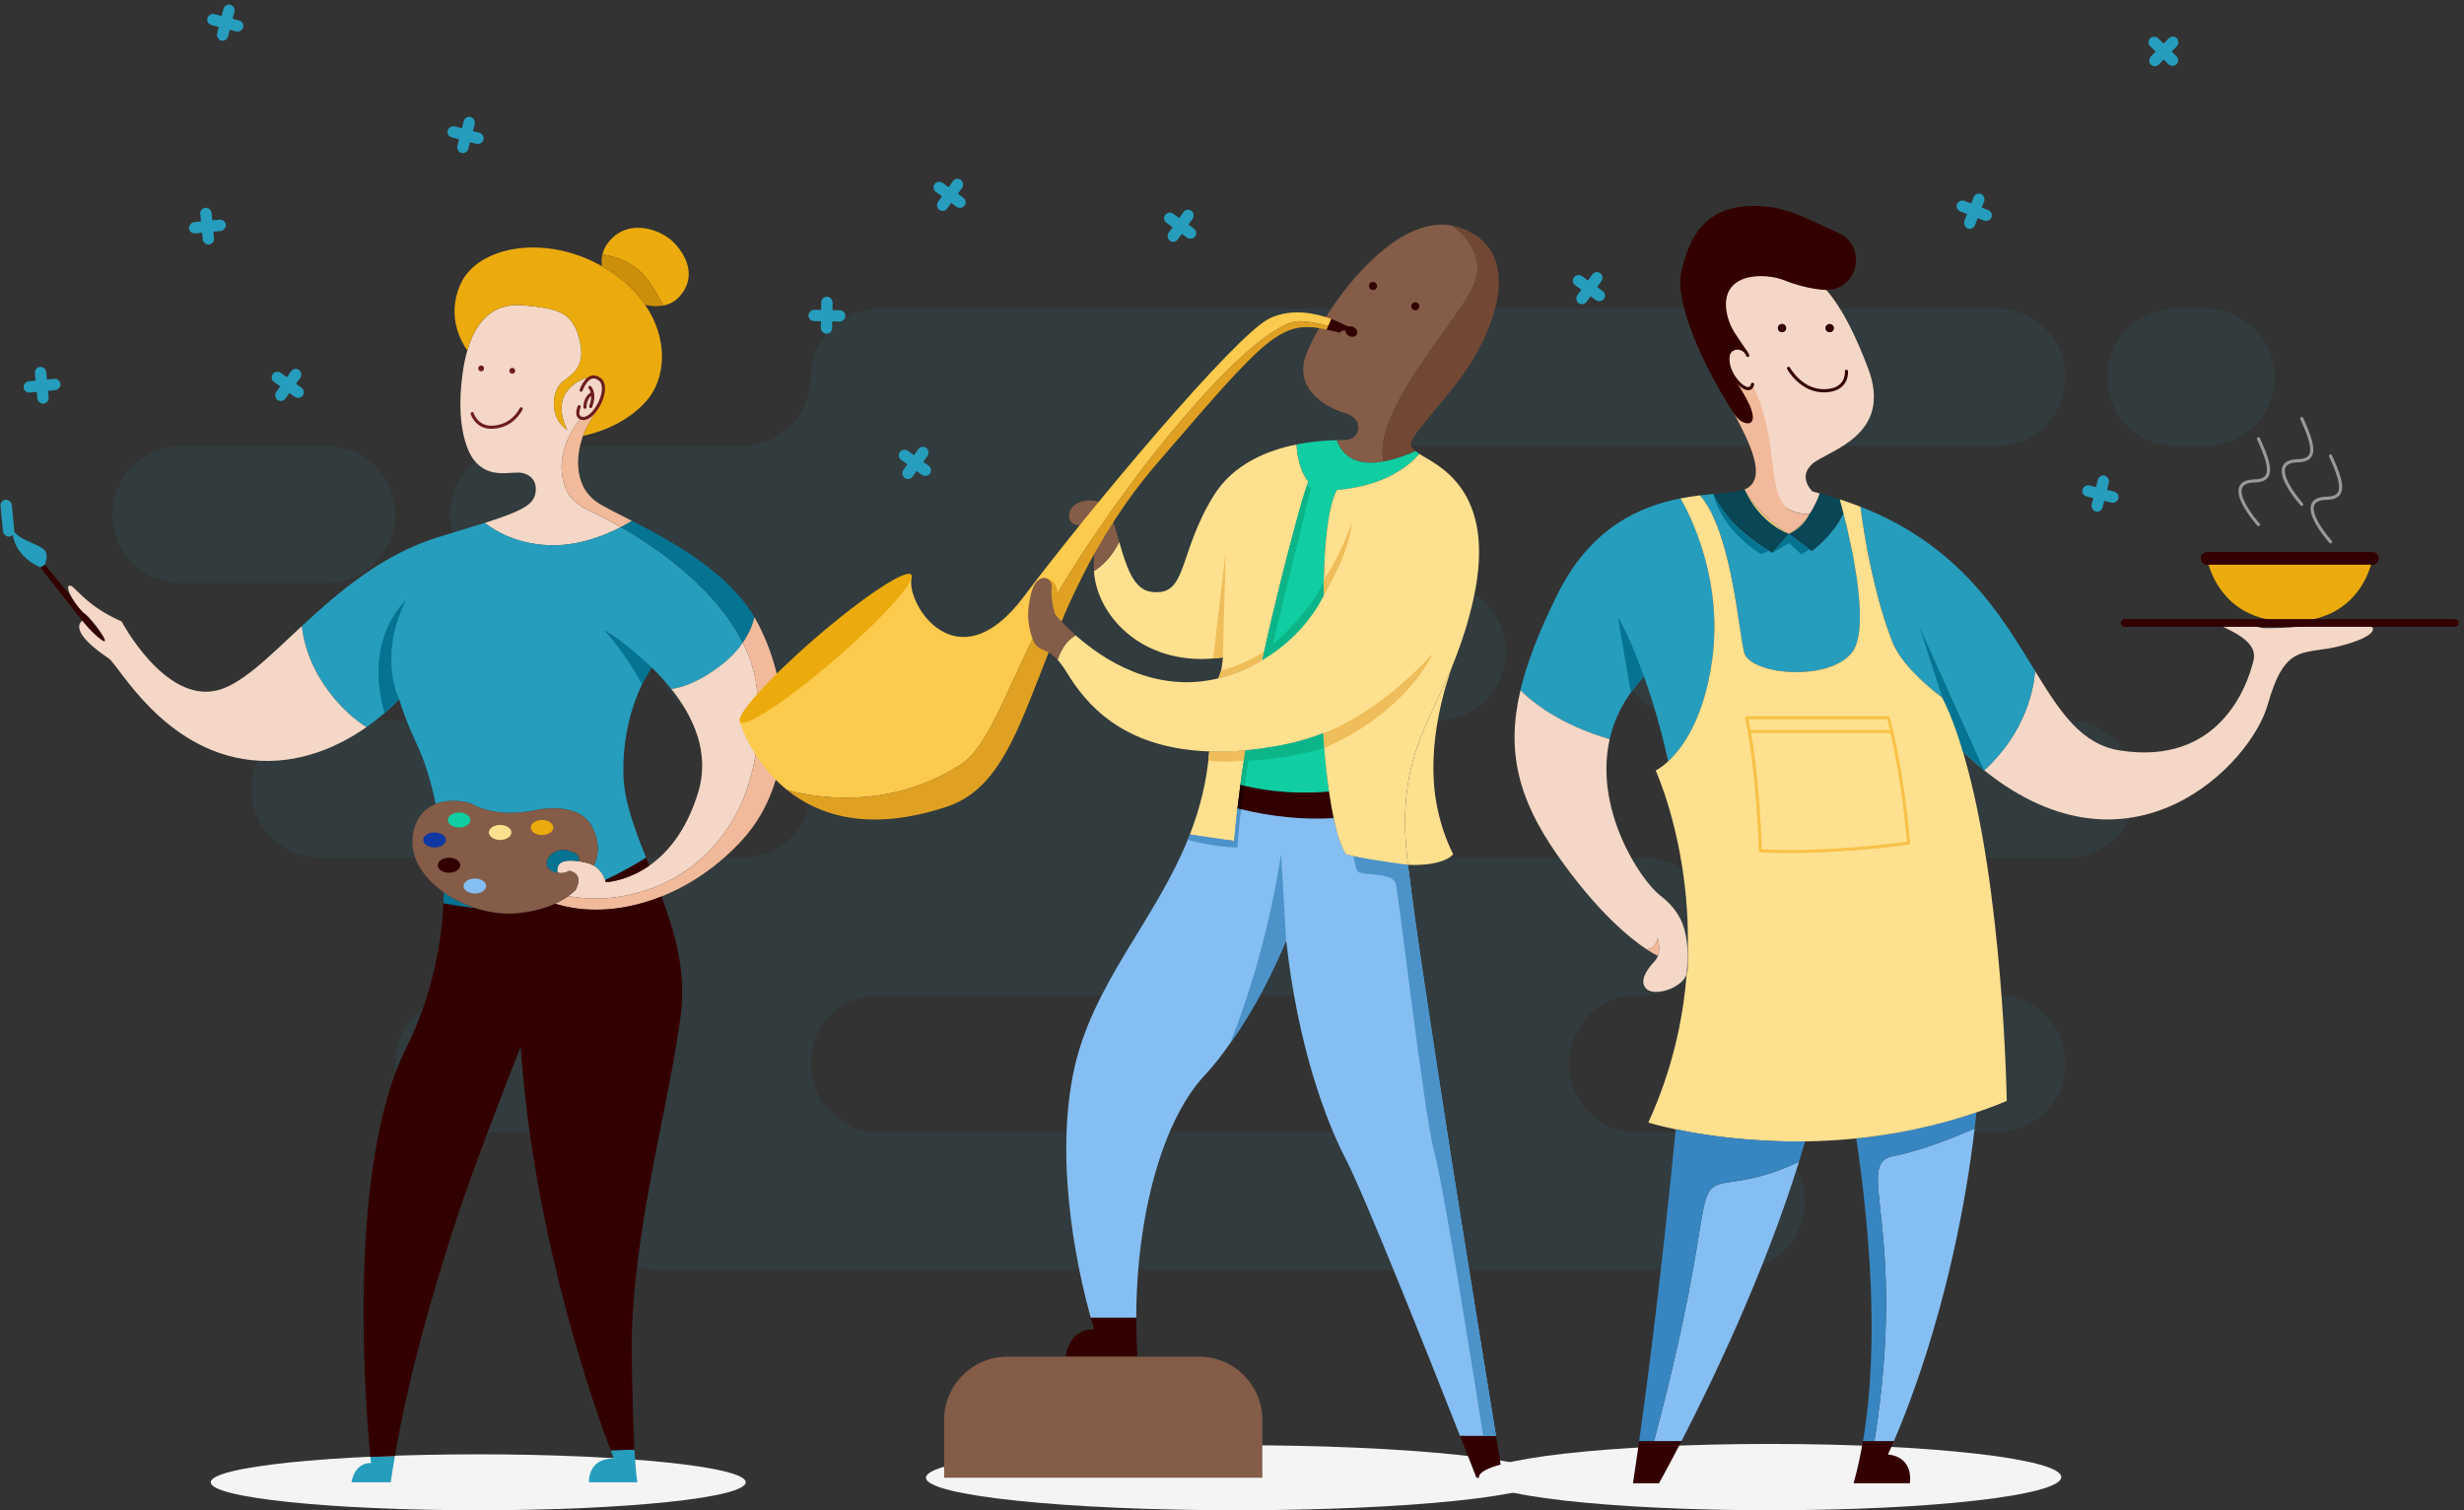 <svg width="186" height="114" viewBox="0 0 186 114" fill="none" xmlns="http://www.w3.org/2000/svg">
<rect x="0" y="0" width="186" height="114" fill="#333333" stroke="none"/>
<rect x="1.118" y="40.464" width="0.856" height="2.791" rx="0.428" transform="rotate(174.525 1.118 40.464)" fill="#269DBD"/>
<path opacity="0.07" d="M144.715 64.751H156.064C158.926 64.751 161.246 62.431 161.246 59.569C161.246 56.708 158.926 54.388 156.064 54.388H144.716C141.854 54.388 139.534 56.708 139.534 59.569C139.534 62.432 141.854 64.751 144.715 64.751Z" fill="#269DBD"/>
<path opacity="0.07" d="M35.494 54.389H24.146C21.284 54.389 18.964 56.709 18.964 59.57C18.964 62.432 21.284 64.752 24.146 64.752H35.494C38.356 64.752 40.676 62.432 40.676 59.57C40.676 56.709 38.356 54.389 35.494 54.389Z" fill="#269DBD"/>
<path opacity="0.07" d="M134.994 49.208C134.994 46.347 132.675 44.027 129.813 44.027H127.544C124.682 44.027 122.362 46.347 122.362 49.208C122.362 52.07 124.682 54.39 127.544 54.39H129.813C132.676 54.389 134.994 52.069 134.994 49.208Z" fill="#269DBD"/>
<path opacity="0.07" d="M24.639 33.665H13.661C10.799 33.665 8.479 35.985 8.479 38.846C8.479 41.708 10.799 44.028 13.661 44.028H24.64C27.502 44.028 29.822 41.708 29.822 38.846C29.821 35.985 27.501 33.665 24.639 33.665Z" fill="#269DBD"/>
<path opacity="0.07" d="M159.074 28.485C159.074 31.346 161.394 33.666 164.256 33.666H166.525C169.387 33.666 171.707 31.346 171.707 28.485C171.707 25.623 169.387 23.303 166.525 23.303H164.256C161.394 23.303 159.074 25.623 159.074 28.485Z" fill="#269DBD"/>
<path opacity="0.07" d="M123.618 75.113H124.09C126.951 75.113 129.271 72.793 129.271 69.931C129.271 67.07 126.951 64.75 124.09 64.75H106.425C103.564 64.75 101.244 62.43 101.244 59.569C101.244 56.707 103.564 54.387 106.425 54.387H108.498C111.36 54.387 113.679 52.067 113.679 49.206C113.679 46.344 111.36 44.024 108.498 44.024H99.986C97.124 44.024 94.805 41.704 94.805 38.843C94.805 35.981 97.124 33.661 99.986 33.661H150.736C153.597 33.661 155.917 31.341 155.917 28.48C155.917 25.618 153.597 23.298 150.736 23.298H66.38C63.518 23.298 61.198 25.618 61.198 28.48C61.198 31.341 58.878 33.661 56.017 33.661H39.146C36.284 33.661 33.964 35.981 33.964 38.843C33.964 41.704 36.284 44.024 39.146 44.024H44.351C47.213 44.024 49.533 46.344 49.533 49.206C49.533 52.067 51.853 54.387 54.714 54.387H56.019C58.88 54.387 61.2 56.707 61.2 59.569C61.2 62.43 58.88 64.75 56.019 64.75H48.596C45.734 64.75 43.414 67.07 43.414 69.931C43.414 72.793 41.094 75.113 38.233 75.113H35.001C32.139 75.113 29.82 77.433 29.82 80.294C29.82 83.156 32.139 85.476 35.001 85.476H39.023C41.884 85.476 44.204 87.796 44.204 90.657C44.204 93.519 46.524 95.839 49.386 95.839H131.073C133.934 95.839 136.254 93.519 136.254 90.657C136.254 87.796 133.934 85.476 131.073 85.476H123.619C120.757 85.476 118.437 83.156 118.437 80.294C118.436 77.433 120.756 75.113 123.618 75.113ZM61.199 80.294C61.199 77.433 63.519 75.113 66.38 75.113H99.617C102.478 75.113 104.798 77.433 104.798 80.294C104.798 83.156 102.478 85.476 99.617 85.476H66.38C63.519 85.475 61.199 83.156 61.199 80.294Z" fill="#269DBD"/>
<path opacity="0.07" d="M147.457 85.475H150.736C153.597 85.475 155.917 83.155 155.917 80.293C155.917 77.432 153.597 75.112 150.736 75.112H147.457C144.596 75.112 142.276 77.432 142.276 80.293C142.276 83.156 144.596 85.475 147.457 85.475Z" fill="#269DBD"/>
<g clip-path="url(#clip0)">
<path d="M36.101 114C47.253 114 56.294 113.055 56.294 111.889C56.294 110.723 47.253 109.778 36.101 109.778C24.949 109.778 15.908 110.723 15.908 111.889C15.908 113.055 24.949 114 36.101 114Z" fill="#F4F4F4"/>
<path d="M3.042 42.829L3.383 42.614L10.442 51.224L9.934 51.596L3.042 42.829Z" fill="#330000"/>
<path d="M3.383 42.614C3.383 42.614 3.786 41.81 3.228 41.405C2.67 40.999 1.325 40.696 0.944 39.963C0.944 39.963 0.776 41.797 3.042 42.829L3.383 42.614Z" fill="#269DBD"/>
<path d="M37.073 39.814C37.268 39.943 37.496 40.08 37.76 40.215C38.023 40.35 38.32 40.486 38.648 40.61C38.867 40.692 39.102 40.769 39.352 40.838C39.975 41.011 40.69 41.132 41.492 41.159C43.68 41.228 45.698 40.399 46.869 39.792C45.408 38.948 44.389 38.501 44.389 38.501C43.629 38.138 43.009 37.624 42.714 36.893C41.638 34.217 43.598 31.862 43.84 31.588C43.56 31.466 43.574 31.134 43.722 30.737C43.574 31.134 43.56 31.466 43.84 31.588C43.855 31.57 43.864 31.561 43.864 31.561C44.092 31.594 44.282 31.561 44.444 31.495C44.694 31.335 44.938 31.054 45.133 30.724C45.357 30.259 45.514 29.833 45.554 29.477C45.576 29.136 45.496 28.837 45.268 28.666C44.376 27.999 43.87 29.497 43.87 29.497C43.87 29.497 44.376 27.999 45.268 28.666C45.496 28.837 45.576 29.133 45.554 29.477C45.6 29.062 45.487 28.744 45.135 28.571C44.426 28.223 43.14 28.881 42.648 29.765C41.977 30.972 42.823 32.454 42.823 32.454C41.421 31.557 41.6 29.388 42.584 28.724C43.667 27.99 44.172 27.246 43.718 25.516C43.146 23.33 41.689 23.312 39.813 23.073C38.185 22.865 36.212 23.232 35.277 26.457C35.332 26.535 35.368 26.575 35.368 26.575C35.368 26.575 35.332 26.533 35.277 26.457C35.135 26.949 35.016 27.503 34.927 28.137C34.251 32.914 35.744 34.682 35.744 34.682C36.971 36.297 38.685 35.475 39.525 35.723C40.415 35.989 40.515 36.727 40.422 37.212C40.249 38.104 39.474 38.547 36.595 39.471C36.719 39.569 36.878 39.688 37.073 39.814Z" fill="#F4D7C6"/>
<path d="M45.554 66.145C45.605 66.243 45.645 66.34 45.68 66.431C47.197 65.727 48.36 65.007 48.772 64.743C47.877 62.515 47.1 60.417 47.058 58.441C46.962 53.973 48.721 51.067 49.188 50.376C47.374 48.611 45.596 47.552 45.596 47.552C45.596 47.552 47.374 48.611 49.188 50.376C49.259 50.27 49.301 50.214 49.301 50.214C49.301 50.214 49.259 50.27 49.188 50.376C49.693 50.868 50.203 51.413 50.675 52.006C50.717 52.002 50.761 51.995 50.81 51.986C51.379 51.895 52.298 51.627 53.487 50.874C53.784 50.686 54.101 50.467 54.431 50.212C54.546 50.123 54.655 50.035 54.761 49.946C54.865 49.858 54.967 49.767 55.062 49.678C55.485 49.282 55.813 48.885 56.072 48.511C54.032 44.424 49.651 41.394 46.872 39.79C45.698 40.399 43.682 41.228 41.494 41.157C40.692 41.13 39.977 41.008 39.354 40.836C39.106 40.767 38.872 40.689 38.65 40.608C38.32 40.483 38.023 40.35 37.762 40.213C37.498 40.078 37.27 39.941 37.075 39.812C36.88 39.684 36.721 39.566 36.595 39.465C35.676 39.759 34.542 40.102 33.144 40.528C28.885 41.819 25.558 44.685 22.794 47.253C22.858 47.999 23.148 49.694 24.413 51.608C25.653 53.486 27.022 54.48 27.671 54.882C28.947 53.989 29.806 53.125 30.132 52.775C29.492 50.582 29.259 47.968 30.639 45.323C29.257 47.968 29.492 50.582 30.132 52.775C30.229 52.671 30.28 52.611 30.28 52.611C30.28 52.611 30.227 52.671 30.132 52.775C30.652 54.556 31.441 56.06 31.851 57.072C32.114 57.719 32.537 58.984 32.889 60.692C34.001 60.251 35.288 60.517 35.647 60.705C36.269 61.033 37.742 61.655 40.229 61.197C40.229 61.197 43.503 60.379 44.615 62.278C45.377 63.578 45.14 64.677 44.834 65.348C44.892 65.381 44.945 65.419 44.996 65.459C45.047 65.498 45.095 65.538 45.14 65.58C45.319 65.753 45.454 65.95 45.554 66.145Z" fill="#269DBD"/>
<path d="M36.593 39.469C36.719 39.569 36.878 39.688 37.073 39.817C36.878 39.688 36.719 39.569 36.593 39.469Z" fill="#269DBD"/>
<path d="M37.76 40.215C37.496 40.08 37.268 39.943 37.073 39.815C37.268 39.943 37.498 40.08 37.76 40.215Z" fill="#269DBD"/>
<path d="M46.83 67.671C53.806 66.519 58.043 60.275 57.129 51.991C56.994 50.761 56.615 49.599 56.072 48.511C55.813 48.887 55.485 49.282 55.062 49.678C54.967 49.767 54.867 49.858 54.761 49.946C54.657 50.035 54.546 50.123 54.431 50.212C54.101 50.467 53.786 50.684 53.487 50.874C52.296 51.627 51.377 51.895 50.81 51.986C50.763 51.993 50.717 52 50.675 52.006C52.36 54.12 53.603 56.828 52.708 59.792C51.822 62.725 50.373 64.393 49.013 65.343C47.536 66.376 46.165 66.562 45.735 66.593C45.72 66.539 45.702 66.486 45.68 66.431C45.647 66.338 45.605 66.243 45.554 66.145C45.454 65.95 45.319 65.753 45.137 65.582C45.093 65.54 45.044 65.498 44.993 65.461C44.943 65.421 44.887 65.385 44.832 65.35C44.688 65.263 44.524 65.19 44.333 65.144C44.105 65.088 43.888 65.044 43.684 65.013C42.646 64.854 41.966 65.042 42.074 65.848C42.074 65.848 42.127 65.877 42.223 65.895C42.424 65.908 42.63 65.882 42.81 65.813C42.83 65.804 42.849 65.797 42.869 65.786C42.905 65.771 42.94 65.753 42.974 65.733C42.974 65.733 43.645 65.831 43.66 66.42C43.669 66.714 43.554 66.991 43.436 67.197C43.277 67.346 43.097 67.494 42.892 67.64C44.13 67.855 45.45 67.9 46.83 67.671Z" fill="#F4D7C6"/>
<path d="M45.554 66.145C45.454 65.95 45.319 65.753 45.138 65.582C45.319 65.753 45.454 65.95 45.554 66.145Z" fill="#F4D7C6"/>
<path d="M55.06 49.681C55.483 49.284 55.811 48.888 56.07 48.513C55.813 48.888 55.483 49.284 55.06 49.681Z" fill="#F4D7C6"/>
<path d="M50.675 52.006C50.717 52.002 50.761 51.995 50.81 51.986C50.761 51.995 50.717 52.002 50.675 52.006Z" fill="#F4D7C6"/>
<path d="M47.616 39.272C46.748 38.829 45.997 38.457 45.459 38.147C45.368 38.093 45.279 38.042 45.202 37.994C43.381 36.866 43.399 34.574 44.012 32.901C44.134 32.569 44.278 32.261 44.438 31.993C44.633 31.663 44.819 31.337 44.98 31.027C44.872 31.193 44.699 31.386 44.446 31.492C44.252 31.616 44.052 31.665 43.87 31.601C43.859 31.596 43.853 31.59 43.842 31.585C43.6 31.86 41.64 34.215 42.717 36.891C43.011 37.621 43.631 38.135 44.391 38.499C44.391 38.499 45.41 38.948 46.872 39.79C47.239 39.6 47.527 39.429 47.707 39.316C47.676 39.303 47.647 39.287 47.616 39.272Z" fill="#F1BA9A"/>
<path d="M56.072 48.511C56.633 47.7 56.861 46.985 56.949 46.584C54.905 43.137 50.655 40.822 47.707 39.316C47.525 39.429 47.239 39.597 46.872 39.79C49.651 41.394 54.032 44.424 56.072 48.511Z" fill="#047492"/>
<path d="M49.93 67.671C52.156 66.783 54.296 65.319 56.068 63.361C60.092 58.908 59.789 51.938 57.18 46.996C57.106 46.856 57.029 46.721 56.949 46.586C56.861 46.987 56.633 47.7 56.072 48.513C56.615 49.601 56.993 50.761 57.129 51.993C58.046 60.277 53.806 66.522 46.83 67.674C45.45 67.902 44.13 67.857 42.896 67.643C42.615 67.844 42.287 68.039 41.899 68.216C44.373 68.985 47.217 68.755 49.93 67.671Z" fill="#F1BA9A"/>
<path d="M56.072 48.511C56.633 47.7 56.861 46.985 56.949 46.586C56.858 46.987 56.63 47.7 56.072 48.511Z" fill="#F4D7C6"/>
<path d="M44.446 31.492C44.699 31.386 44.872 31.193 44.98 31.027C45.033 30.923 45.086 30.821 45.133 30.722C44.938 31.052 44.694 31.335 44.446 31.492Z" fill="#F4D7C6"/>
<path d="M43.866 31.559C43.866 31.559 43.857 31.568 43.842 31.585C43.853 31.59 43.859 31.596 43.87 31.601C44.052 31.665 44.252 31.616 44.446 31.492C44.287 31.559 44.094 31.592 43.866 31.559Z" fill="#047492"/>
<path d="M39.813 23.07C41.689 23.31 43.146 23.328 43.718 25.514C44.169 27.244 43.667 27.988 42.584 28.721C41.602 29.386 41.421 31.554 42.823 32.451C42.823 32.451 41.979 30.97 42.648 29.762C43.14 28.878 44.426 28.218 45.135 28.568C45.487 28.741 45.6 29.06 45.554 29.474C45.529 29.871 45.365 30.329 45.133 30.721C44.94 31.122 44.699 31.552 44.438 31.993C44.278 32.261 44.134 32.569 44.012 32.901C44.823 32.735 47.197 32.11 48.819 30.236C50.276 28.551 50.471 25.598 48.703 23.009C48.413 22.938 48.229 22.856 48.229 22.856C48.229 22.856 48.413 22.938 48.703 23.009C48.068 22.078 47.182 21.194 46.006 20.432C45.824 20.315 45.638 20.204 45.454 20.1C45.487 20.268 45.532 20.368 45.532 20.368C45.532 20.368 45.487 20.268 45.454 20.1C41.12 17.633 36.101 18.589 34.796 21.383C33.618 23.908 34.914 25.952 35.279 26.453C36.212 23.23 38.185 22.862 39.813 23.07Z" fill="#EBAB0D"/>
<path d="M24.409 51.61C23.144 49.696 22.856 48.001 22.79 47.255C20.249 49.616 18.183 51.725 16.302 52.132C12.375 52.983 9.184 46.911 9.184 46.911C6.304 45.669 5.551 44.014 5.208 44.211C4.865 44.408 5.864 45.946 6.435 46.355C7.009 46.765 8.475 48.839 7.695 48.32C7.035 47.88 6.2 46.849 6.2 46.849C5.292 47.66 7.41 49.166 8.196 49.691C8.982 50.214 12.298 56.631 18.931 57.371C22.579 57.779 25.644 56.299 27.667 54.886C27.018 54.483 25.649 53.488 24.409 51.61Z" fill="#F4D7C6"/>
<path d="M45.135 30.721C45.368 30.329 45.532 29.873 45.556 29.474C45.516 29.831 45.359 30.256 45.135 30.721Z" fill="white"/>
<path d="M46.336 110.088C44.329 110.088 44.46 111.889 44.46 111.889H48.125C48.125 111.889 48.012 111.612 47.895 109.428L46.099 109.476C46.252 109.877 46.336 110.088 46.336 110.088Z" fill="#269DBD"/>
<path d="M45.68 66.431C45.7 66.486 45.718 66.542 45.735 66.593C46.165 66.559 47.536 66.375 49.013 65.343C48.931 65.142 48.852 64.942 48.772 64.743C48.36 65.007 47.197 65.726 45.68 66.431Z" fill="#330000"/>
<path d="M28.01 110.438C26.745 110.394 26.526 111.889 26.526 111.889H29.494C29.589 111.229 29.698 110.573 29.808 109.92L27.961 109.971C27.99 110.272 28.01 110.438 28.01 110.438Z" fill="#269DBD"/>
<path d="M41.899 68.214C41.186 68.54 40.28 68.803 39.113 68.925C38.043 69.036 36.909 68.881 35.844 68.531C34.754 68.42 33.932 68.269 33.472 68.172C33.31 71.525 32.548 75.324 30.637 79.17C26.065 88.369 27.649 106.816 27.961 109.97L29.808 109.919C30.911 103.467 32.714 97.499 34.141 92.981C35.461 88.799 38.4 81.287 39.303 78.999C39.182 77.24 39.115 75.46 39.115 73.67C39.115 75.457 39.182 77.24 39.303 78.999C39.474 78.565 39.574 78.317 39.574 78.317C39.574 78.317 39.476 78.565 39.303 78.999C40.302 93.537 44.987 106.555 46.099 109.476L47.895 109.428C47.82 108.01 47.74 105.791 47.689 102.32C47.558 93.504 50.526 83.511 51.399 76.527C51.793 73.371 50.967 70.427 49.933 67.669C47.217 68.754 44.373 68.985 41.899 68.214Z" fill="#330000"/>
<path d="M33.498 67.355C33.494 67.623 33.483 67.895 33.469 68.17C33.93 68.267 34.752 68.418 35.842 68.528C34.998 68.252 34.196 67.849 33.498 67.355Z" fill="#047492"/>
<path d="M44.612 62.28C43.501 60.381 40.227 61.199 40.227 61.199C37.74 61.657 36.267 61.035 35.645 60.707C35.286 60.519 33.999 60.255 32.887 60.694C32.074 61.015 31.354 61.713 31.159 63.097C30.933 64.719 31.95 66.258 33.496 67.352C34.192 67.846 34.996 68.249 35.842 68.526C36.909 68.879 38.043 69.031 39.111 68.921C40.278 68.801 41.184 68.535 41.897 68.21C42.566 67.904 43.062 67.543 43.439 67.193C43.556 66.989 43.669 66.71 43.662 66.415C43.647 65.826 42.976 65.729 42.976 65.729C42.94 65.749 42.905 65.766 42.872 65.782C42.852 65.791 42.832 65.799 42.812 65.808C42.55 65.917 42.349 65.915 42.225 65.89C41.622 65.848 41.058 65.456 41.341 64.845C41.341 64.845 41.864 63.815 43.109 64.271C43.676 64.479 43.78 64.752 43.687 65.007C43.89 65.037 44.108 65.082 44.336 65.137C44.524 65.184 44.688 65.255 44.834 65.343C45.137 64.681 45.374 63.582 44.612 62.28Z" fill="#845C47"/>
<path d="M42.225 65.895C42.351 65.919 42.553 65.921 42.812 65.813C42.632 65.884 42.426 65.91 42.225 65.895Z" fill="white"/>
<path d="M42.976 65.733C42.943 65.753 42.907 65.771 42.872 65.786C42.905 65.771 42.94 65.753 42.976 65.733Z" fill="white"/>
<path d="M43.684 65.013C43.775 64.756 43.673 64.486 43.106 64.278C41.864 63.819 41.339 64.851 41.339 64.851C41.055 65.463 41.62 65.855 42.223 65.897C42.127 65.879 42.074 65.85 42.074 65.85C41.966 65.042 42.648 64.854 43.684 65.013Z" fill="#047492"/>
<path d="M42.872 65.788C42.852 65.797 42.832 65.806 42.812 65.815C42.832 65.806 42.852 65.797 42.872 65.788Z" fill="white"/>
<path d="M37.102 32.25C35.957 32.265 35.645 31.22 35.645 31.22C35.645 31.22 35.957 32.268 37.102 32.25ZM37.102 32.25C38.247 32.234 38.984 31.546 39.343 30.859C38.984 31.548 38.247 32.234 37.102 32.25Z" stroke="#6D1D1D" stroke-width="0.236" stroke-miterlimit="10" stroke-linecap="round" stroke-linejoin="round"/>
<path d="M44.728 29.689C44.672 29.386 44.526 29.244 44.526 29.244C44.526 29.244 44.672 29.386 44.728 29.689ZM44.728 29.689C44.77 29.922 44.761 30.25 44.59 30.684C44.759 30.25 44.77 29.922 44.728 29.689ZM44.728 29.689C44.165 29.971 44.154 30.631 44.154 30.739C44.154 30.631 44.165 29.971 44.728 29.689Z" stroke="#6D1D1D" stroke-width="0.236" stroke-miterlimit="10" stroke-linecap="round" stroke-linejoin="round"/>
<path d="M43.866 29.454C43.866 29.454 44.371 27.957 45.264 28.624C46.156 29.291 44.794 31.887 43.866 31.561C43.554 31.45 43.567 31.107 43.72 30.697" stroke="#6D1D1D" stroke-width="0.236" stroke-miterlimit="10" stroke-linecap="round" stroke-linejoin="round"/>
<path d="M38.668 28.21C38.79 28.21 38.889 28.11 38.889 27.988C38.889 27.866 38.79 27.767 38.668 27.767C38.545 27.767 38.446 27.866 38.446 27.988C38.446 28.11 38.545 28.21 38.668 28.21Z" fill="#6D1D1D"/>
<path d="M36.541 27.811C36.541 27.933 36.442 28.032 36.32 28.032C36.198 28.032 36.099 27.933 36.099 27.811C36.099 27.689 36.198 27.589 36.32 27.589C36.442 27.589 36.541 27.689 36.541 27.811Z" fill="#6D1D1D"/>
<path d="M30.637 45.326C30.637 45.326 27.39 48.105 29.031 53.823L30.127 52.777C30.13 52.777 28.506 49.605 30.637 45.326Z" fill="#047492"/>
<path d="M45.594 47.552C45.594 47.552 47.215 49.288 48.466 51.65L49.184 50.376C49.186 50.376 46.965 48.263 45.594 47.552Z" fill="#047492"/>
<path d="M40.918 63.031C41.388 63.031 41.769 62.777 41.769 62.464C41.769 62.151 41.388 61.897 40.918 61.897C40.448 61.897 40.068 62.151 40.068 62.464C40.068 62.777 40.448 63.031 40.918 63.031Z" fill="#EBAB0D"/>
<path d="M37.753 63.403C38.223 63.403 38.604 63.149 38.604 62.836C38.604 62.523 38.223 62.269 37.753 62.269C37.283 62.269 36.903 62.523 36.903 62.836C36.903 63.149 37.283 63.403 37.753 63.403Z" fill="#FFE08F"/>
<path d="M34.657 62.464C35.126 62.464 35.507 62.21 35.507 61.897C35.507 61.583 35.126 61.33 34.657 61.33C34.187 61.33 33.806 61.583 33.806 61.897C33.806 62.21 34.187 62.464 34.657 62.464Z" fill="#11CEA2"/>
<path d="M32.803 63.97C33.273 63.97 33.653 63.716 33.653 63.403C33.653 63.09 33.273 62.836 32.803 62.836C32.333 62.836 31.952 63.09 31.952 63.403C31.952 63.716 32.333 63.97 32.803 63.97Z" fill="#1037A3"/>
<path d="M33.895 65.877C34.364 65.877 34.745 65.623 34.745 65.31C34.745 64.997 34.364 64.743 33.895 64.743C33.425 64.743 33.044 64.997 33.044 65.31C33.044 65.623 33.425 65.877 33.895 65.877Z" fill="#330000"/>
<path d="M35.844 67.448C36.314 67.448 36.694 67.194 36.694 66.88C36.694 66.567 36.314 66.314 35.844 66.314C35.374 66.314 34.993 66.567 34.993 66.88C34.993 67.194 35.374 67.448 35.844 67.448Z" fill="#85BEF2"/>
<path d="M50.912 18.357C49.913 17.309 47.738 16.622 46.347 17.85C45.813 18.321 45.569 18.8 45.472 19.214C46.143 19.298 47.687 19.624 48.703 20.887C49.304 21.633 49.749 22.424 50.057 23.068C50.5 22.984 50.956 22.774 51.339 22.333C52.533 20.957 51.91 19.405 50.912 18.357Z" fill="#EBAB0D"/>
<path d="M45.472 19.212C45.383 19.58 45.41 19.894 45.452 20.1C45.638 20.206 45.822 20.315 46.004 20.432C47.18 21.194 48.066 22.078 48.701 23.009C49.047 23.095 49.543 23.164 50.054 23.066C49.747 22.422 49.301 21.629 48.701 20.884C47.687 19.624 46.143 19.296 45.472 19.212Z" fill="#CC8F09"/>
</g>
<g clip-path="url(#clip1)">
<path d="M93.363 114C106.322 114 116.826 112.901 116.826 111.544C116.826 110.188 106.322 109.089 93.363 109.089C80.405 109.089 69.9 110.188 69.9 111.544C69.9 112.901 80.405 114 93.363 114Z" fill="#F4F4F4"/>
<path d="M111.145 21.773C112.559 18.968 109.655 17.05 109.634 17.035C104.58 16.049 99.092 24.803 98.48 27.133C97.848 29.533 100.246 30.797 101.509 31.174C102.772 31.552 102.518 32.438 102.518 32.438C102.518 32.438 102.444 33.154 101.593 33.207C101.469 33.216 101.23 33.216 100.903 33.226C101.174 34.044 101.994 35.28 104.452 34.834C103.566 31.179 109.726 24.59 111.145 21.773Z" fill="#845C47"/>
<path d="M109.589 29.407C112.997 25.239 115.269 18.795 110.095 17.153C109.941 17.104 109.788 17.065 109.634 17.035C109.655 17.048 112.559 18.968 111.145 21.773C109.726 24.59 103.566 31.179 104.452 34.834C105.124 34.712 105.917 34.465 106.856 34.048C106.092 33.444 106.438 33.263 109.589 29.407Z" fill="#724835"/>
<path d="M95.29 49.821C97.404 48.527 98.889 46.706 99.918 44.949C99.918 38.261 100.931 36.984 100.931 36.984C104.609 36.675 106.425 35.095 107.14 34.26C107.114 34.243 107.089 34.224 107.065 34.206C106.988 34.149 106.92 34.097 106.858 34.048C102.482 35.989 101.249 34.266 100.905 33.224C100.206 33.246 99.1 33.303 97.863 33.551C97.91 34.253 98.085 35.53 98.751 36.344C98.751 36.346 96.901 42.254 95.29 49.821Z" fill="#11CEA2"/>
<path d="M106.233 64.829C106.248 64.972 106.267 65.124 106.284 65.282C109.06 65.391 109.696 64.485 109.696 64.485C109.165 63.416 108.697 62.124 108.426 60.599C107.626 56.109 109.182 51.469 109.713 50.069C107.748 54.913 105.427 57.544 106.233 64.829Z" fill="#FFE08F"/>
<path d="M93.632 59.231C93.553 59.824 93.478 60.42 93.41 61.011C94.543 61.317 97.387 61.957 100.677 61.757C100.56 61.201 100.44 60.537 100.325 59.743C97.114 60.029 94.624 59.495 93.632 59.231Z" fill="#330000"/>
<path d="M82.593 100.335C80.6 100.335 80.44 102.41 80.44 102.41H85.861C85.8 101.419 85.772 100.435 85.774 99.457H82.335C82.493 100.021 82.593 100.335 82.593 100.335Z" fill="#330000"/>
<path d="M109.882 49.646C109.875 49.661 109.811 49.81 109.713 50.071C109.769 49.93 109.824 49.789 109.882 49.646Z" fill="white"/>
<path d="M100.325 59.743C100.157 58.579 99.999 57.136 99.869 55.351C98.377 55.913 96.674 56.355 94.752 56.57C94.5 56.598 94.255 56.621 94.014 56.643C93.877 57.501 93.749 58.366 93.634 59.231C94.624 59.495 97.114 60.029 100.325 59.743Z" fill="#11CEA2"/>
<path d="M106.284 65.282C105.134 65.237 103.615 65.017 101.622 64.485C101.622 64.485 101.164 64.041 100.677 61.757C97.387 61.957 94.543 61.317 93.41 61.011C93.316 61.836 93.233 62.657 93.165 63.473C93.165 63.473 91.373 63.296 89.821 62.986C87.287 69.494 82.356 74.256 80.999 81.105C79.55 88.423 81.584 96.775 82.335 99.457H85.774C85.787 91.696 87.773 84.552 90.924 81.186C93.918 77.988 96.393 72.592 97.091 70.987C96.869 68.956 96.728 66.783 96.704 64.47C96.728 66.783 96.869 68.956 97.091 70.987C97.221 70.69 97.289 70.521 97.289 70.521C97.289 70.521 97.221 70.69 97.091 70.987C97.955 78.902 100.076 84.592 101.567 87.449C102.981 90.159 107.891 102.5 110.214 108.393H112.928C111.448 99.368 107.247 73.534 106.284 65.282Z" fill="#85BEF2"/>
<path d="M93.41 61.011C93.073 60.919 92.887 60.86 92.887 60.86C92.887 60.86 93.073 60.922 93.41 61.011C93.478 60.418 93.553 59.824 93.632 59.231C93.329 59.15 93.165 59.094 93.165 59.094C93.165 59.094 93.329 59.15 93.632 59.231C93.747 58.366 93.875 57.503 94.012 56.643C93.035 56.726 92.126 56.749 91.281 56.72C91.099 59.023 90.562 61.08 89.819 62.986C91.37 63.296 93.163 63.473 93.163 63.473C93.233 62.66 93.314 61.838 93.41 61.011Z" fill="#FFE08F"/>
<path d="M110.217 108.393C110.972 110.31 111.454 111.544 111.454 111.544H113.447C113.447 111.544 113.253 110.372 112.928 108.393H110.217Z" fill="#330000"/>
<path d="M95.29 49.821C96.901 42.252 98.751 36.346 98.751 36.346C98.085 35.532 97.908 34.255 97.863 33.553C95.682 33.991 93.097 35.011 91.603 37.435C88.866 41.876 89.689 45.068 86.873 44.669C85.552 44.481 84.997 42.694 84.49 40.907C83.867 42.134 83.118 42.775 82.576 43.102C82.806 46.61 86.469 50.478 92.309 49.624C92.328 49.309 92.322 49.084 92.322 49.084C92.322 49.084 92.328 49.309 92.309 49.624C92.811 49.552 93.329 49.443 93.862 49.298C93.329 49.445 92.811 49.552 92.309 49.624C92.281 50.092 92.2 50.76 91.968 51.207C92.269 51.134 92.572 51.049 92.879 50.946C93.762 50.651 94.562 50.267 95.29 49.821Z" fill="#FFE08F"/>
<path d="M84.487 40.907C83.911 38.882 83.674 37.691 82.149 37.781C80.331 37.887 80.344 39.696 81.496 39.651C82.721 39.604 82.644 40.62 82.567 42.54C82.559 42.726 82.563 42.911 82.573 43.099C83.115 42.777 83.864 42.134 84.487 40.907Z" fill="#845C47"/>
<path d="M101.648 24.929C102.501 24.895 101.339 24.453 101.339 24.453C101.339 24.453 101.012 24.271 100.483 24.075L100.135 24.876C100.376 24.927 100.628 24.989 100.897 25.055C101.563 25.222 100.795 24.963 101.648 24.929Z" fill="#330000"/>
<path d="M72.563 57.681C74.995 56.092 76.333 50.645 79.834 44.776C85.524 35.233 94.825 24.227 98.117 24.246C98.117 24.246 98.987 24.237 100.255 24.609L100.487 24.075C99.421 23.676 97.526 23.212 95.819 24.041C93.267 25.279 82.298 38.353 77.278 45.045C72.257 51.736 68.355 45.57 68.816 43.618L55.863 54.559C55.863 54.559 56.74 57.469 59.392 59.615C59.392 59.615 66.175 61.853 72.563 57.681Z" fill="#FCCA4C"/>
<path d="M71.494 60.885C78.49 58.55 77.431 46.496 87.391 34.922C95.676 25.294 96.66 24.131 100.137 24.874L100.253 24.607C98.985 24.235 98.115 24.244 98.115 24.244C94.825 24.224 85.522 35.231 79.832 44.773C76.331 50.643 74.995 56.09 72.561 57.678C66.172 61.85 59.39 59.613 59.39 59.613C61.775 61.545 65.59 62.856 71.494 60.885Z" fill="#E0A122"/>
<path d="M63.036 49.768C66.605 46.692 69.179 43.828 68.785 43.371C68.392 42.913 65.18 45.036 61.611 48.111C58.042 51.187 55.468 54.051 55.862 54.508C56.256 54.966 59.468 52.843 63.036 49.768Z" fill="#EBAB0D"/>
<path d="M94.012 56.645C94.025 56.57 94.035 56.493 94.048 56.419C94.035 56.493 94.025 56.568 94.012 56.645C94.255 56.623 94.5 56.6 94.75 56.572C96.672 56.357 98.375 55.915 99.866 55.353C99.862 55.293 99.858 55.236 99.854 55.176C99.858 55.236 99.862 55.293 99.866 55.353C105.523 53.222 108.145 49.351 108.145 49.351C108.145 49.351 105.523 53.222 99.866 55.353C99.994 57.138 100.154 58.579 100.323 59.745C100.457 59.732 100.592 59.719 100.731 59.705C100.594 59.719 100.457 59.732 100.323 59.745C100.438 60.539 100.558 61.203 100.675 61.759C100.852 61.748 101.029 61.735 101.208 61.72C101.029 61.735 100.852 61.748 100.675 61.759C101.162 64.045 101.62 64.487 101.62 64.487C103.613 65.019 105.132 65.237 106.282 65.284C106.263 65.126 106.246 64.976 106.231 64.831C105.424 57.546 107.748 54.913 109.711 50.071C109.809 49.81 109.873 49.661 109.879 49.646C110.379 48.363 110.85 46.919 111.23 45.198C113.082 36.801 108.298 35.043 107.14 34.26C106.425 35.095 104.609 36.675 100.931 36.984C100.931 36.984 99.918 38.261 99.918 44.948C101.582 42.1 102.047 39.418 102.047 39.418C102.047 39.418 101.582 42.1 99.918 44.948C98.891 46.706 97.404 48.527 95.29 49.821C95.266 49.93 95.243 50.039 95.222 50.148C95.245 50.039 95.269 49.93 95.29 49.821C94.562 50.267 93.762 50.649 92.877 50.946C92.57 51.049 92.266 51.134 91.966 51.207C91.966 51.207 91.966 51.207 91.966 51.209C91.966 51.209 91.966 51.209 91.966 51.207C87.163 52.366 83.25 49.778 81.2 47.955C80.429 48.377 80.028 49.219 79.832 49.806C80.041 50.034 80.267 50.336 80.519 50.745C81.929 53.051 84.645 56.487 91.281 56.72C92.128 56.749 93.035 56.728 94.012 56.645Z" fill="#FFE08F"/>
<path d="M79.121 43.721C79.121 43.721 79.785 43.862 79.834 44.776C79.883 45.689 80.32 46.458 80.32 46.458L80.126 46.908C79.527 47.244 78.769 46.936 78.573 46.279C78.526 46.123 78.496 46.012 78.496 45.992C78.494 45.918 78.112 44.628 79.121 43.721Z" fill="#E0A122"/>
<path d="M81.202 47.957C80.201 47.066 79.644 46.36 79.644 46.36C79.644 46.36 79.275 45.207 79.386 44.353C79.493 43.529 78.176 42.997 77.775 45.038C77.645 45.706 77.502 46.481 77.73 47.479C78.204 49.558 78.684 48.55 79.834 49.81C80.028 49.221 80.431 48.38 81.202 47.957Z" fill="#845C47"/>
<path d="M106.705 23.392C106.858 23.464 107.037 23.4 107.11 23.249C107.183 23.095 107.119 22.916 106.967 22.843C106.813 22.77 106.634 22.834 106.562 22.986C106.487 23.136 106.551 23.319 106.705 23.392Z" fill="#330000"/>
<path d="M103.511 21.861C103.664 21.933 103.843 21.869 103.916 21.718C103.989 21.564 103.925 21.385 103.773 21.312C103.622 21.239 103.44 21.304 103.368 21.455C103.295 21.607 103.359 21.788 103.511 21.861Z" fill="#330000"/>
<path d="M102.42 25.243C102.324 25.424 102.064 25.476 101.838 25.356C101.612 25.237 101.507 24.993 101.603 24.812C101.699 24.63 101.959 24.579 102.186 24.698C102.41 24.816 102.516 25.061 102.42 25.243Z" fill="#330000"/>
<path d="M102.047 39.418C102.047 39.418 101.219 41.914 99.928 43.757L99.918 44.949C99.918 44.949 101.906 41.731 102.047 39.418Z" fill="#EFBD59"/>
<path d="M108.145 49.351C108.145 49.351 106.28 53.701 99.956 56.466L99.869 55.351C99.869 55.353 103.779 54.098 108.145 49.351Z" fill="#EFBD59"/>
<path d="M91.283 56.72L91.217 57.407C91.217 57.407 92.377 57.606 93.894 57.407L94.014 56.643C94.012 56.645 92.527 56.805 91.283 56.72Z" fill="#EFBD59"/>
<path d="M92.527 41.637L91.575 49.71C91.575 49.71 91.776 49.695 91.94 49.674C92.166 49.646 92.307 49.627 92.307 49.627L92.527 41.637Z" fill="#EFBD59"/>
<path d="M92.168 50.634C92.168 50.634 93.775 50.216 95.424 49.195L95.29 49.821C95.29 49.821 93.944 50.75 91.966 51.207L92.168 50.634Z" fill="#EFBD59"/>
<path d="M96.075 48.653L98.957 36.863L98.669 36.604C97.863 38.66 95.424 49.191 95.424 49.191L96.075 48.653C95.678 48.999 95.424 49.193 95.424 49.193L95.29 49.819C98.678 47.857 99.918 44.946 99.918 44.946V43.964C98.853 46.057 97.041 47.81 96.075 48.653Z" fill="#0BB588"/>
<path d="M96.704 64.47C96.704 64.47 95.742 71.621 92.845 78.772C92.845 78.772 95.064 75.947 97.091 70.987L96.704 64.47Z" fill="#4B93C9"/>
<path d="M102.188 64.633C102.188 64.633 102.267 65.416 102.48 65.762C102.693 66.108 105.111 65.841 105.35 66.665C105.589 67.49 107.528 84.351 108.273 86.984C109.017 89.616 111.966 108.393 111.966 108.393H112.928L109.613 87.825C109.613 87.825 107.008 70.901 106.675 68.331C106.342 65.76 106.284 65.282 106.284 65.282C106.284 65.282 103.782 64.966 102.188 64.633Z" fill="#4B93C9"/>
<path d="M89.661 63.386C89.661 63.386 91.33 63.9 93.41 63.979C93.41 63.979 93.528 62.384 93.632 61.56L93.707 61.09L93.41 61.014L93.165 63.475L89.821 62.989L89.661 63.386Z" fill="#4B93C9"/>
<path d="M93.707 61.09L93.95 59.312L93.632 59.231L93.41 61.011L93.707 61.09Z" fill="#1E0000"/>
<path d="M99.956 56.466L99.869 55.351C97.88 56.276 94.012 56.643 94.012 56.643L93.892 57.407L93.63 59.231L93.948 59.312L94.249 57.405H94.223C97.142 57.341 99.956 56.466 99.956 56.466Z" fill="#0BB588"/>
<path d="M95.29 111.544H71.27V107.182C71.27 104.545 73.405 102.408 76.04 102.408H90.519C93.154 102.408 95.29 104.545 95.29 107.182V111.544Z" fill="#845C47"/>
</g>
<g clip-path="url(#clip2)">
<path d="M133.621 114C121.483 114 111.642 112.88 111.642 111.497C111.642 110.115 121.483 108.994 133.621 108.994C145.76 108.994 155.6 110.115 155.6 111.497C155.6 112.88 145.76 114 133.621 114Z" fill="#F4F4F4"/>
<path d="M135.037 40.3L133.796 41.734C133.796 41.734 130.447 39.917 129.334 37.284C130.395 37.186 131.231 37.136 131.694 36.946C132.008 37.538 132.923 38.962 135.037 40.3Z" fill="#094656"/>
<path d="M131.62 20.266C129.824 20.95 129.097 22.327 128.951 23.894C128.226 23.79 126.12 23.189 127.094 19.82C127.692 17.748 128.914 15.032 133.643 15.628C135.329 15.839 137.208 16.901 138.749 17.572C140.914 18.512 140.348 21.731 137.994 21.881C137.952 21.883 137.911 21.886 137.867 21.888C136.3 20.077 134.314 19.241 131.62 20.266Z" fill="#330000"/>
<path d="M136.764 41.599L135.037 40.3C136.509 39.436 137.155 37.869 137.362 37.24C137.885 37.379 138.39 37.527 138.878 37.686C138.882 37.702 138.998 38.106 139.163 38.755C138.301 40.537 136.764 41.599 136.764 41.599Z" fill="#094656"/>
<path d="M136.589 38.807C136.589 38.807 136.171 39.791 135.037 40.3C135.721 39.9 136.224 39.347 136.589 38.807Z" fill="#EFCB7D"/>
<path d="M135.037 40.3C135.037 40.3 132.901 39.602 131.694 36.946C132.008 37.538 132.923 38.962 135.037 40.3Z" fill="#EFCB7D"/>
<path d="M130.432 27.995C127.324 21.552 131.62 20.266 131.62 20.266C134.314 19.241 136.3 20.077 137.865 21.888C137.722 21.894 137.571 21.896 137.415 21.894C137.571 21.896 137.719 21.894 137.865 21.888C139.141 23.365 140.141 25.49 141.012 27.79C142.952 32.909 137.985 33.995 136.82 35.005C135.655 36.013 136.82 37.099 136.82 37.099C137.003 37.144 137.182 37.192 137.36 37.24C137.249 37.575 137.01 38.182 136.587 38.805C132.67 38.844 133.005 33.329 130.432 27.995ZM138.116 25.076C138.288 25.076 138.425 24.937 138.425 24.767C138.425 24.595 138.286 24.458 138.116 24.458C137.946 24.458 137.807 24.597 137.807 24.767C137.804 24.937 137.944 25.076 138.116 25.076ZM134.83 24.765C134.83 24.593 134.691 24.456 134.521 24.456C134.349 24.456 134.212 24.595 134.212 24.765C134.212 24.937 134.351 25.074 134.521 25.074C134.691 25.076 134.83 24.937 134.83 24.765Z" fill="#F4D7C6"/>
<path d="M130.845 31.127C130.157 29.851 128.698 26.591 128.951 23.894C129.097 23.916 129.19 23.916 129.19 23.916C129.19 23.916 129.099 23.914 128.951 23.894C129.099 22.327 128.339 21.328 130.138 20.645C130.138 20.645 130.059 21.518 130.118 25.455C130.155 27.953 131.703 30.262 132.293 29.007C134.832 34.356 132.67 38.844 136.587 38.807C136.221 39.347 135.718 39.9 135.035 40.3C132.923 38.962 132.006 37.538 131.692 36.946C131.694 36.946 131.697 36.944 131.697 36.944C133.561 36.169 131.932 33.144 130.845 31.127Z" fill="#F1BA9A"/>
<path d="M130.921 31.268C130.921 31.268 126.813 25.065 126.856 21.206C126.898 17.348 138.107 18.166 137.867 21.888C137.867 21.888 136.522 21.886 134.717 21.167C133.105 20.527 129.824 20.595 130.34 23.566C130.449 24.188 130.706 24.774 131.061 25.298L131.901 26.541C132.065 26.843 131.183 25.91 130.621 26.462C130.36 26.719 130.053 27.372 131.028 28.789C133.63 32.572 131.594 32.352 130.921 31.268Z" fill="#330000"/>
<path d="M127.414 71.423C127.409 70.548 127.39 69.697 127.357 68.866C127.407 69.686 127.427 70.539 127.414 71.423Z" fill="#876464"/>
<path d="M133.794 41.734L135.035 40.3L136.761 41.599C136.761 41.599 138.299 40.537 139.161 38.757C139.801 41.269 141.188 47.463 139.808 49.241C138.061 51.491 132.084 50.947 131.657 49.241C131.231 47.535 130.702 40.124 128.328 37.39C128.328 37.39 128.278 37.397 128.198 37.405C128.598 37.355 128.977 37.316 129.332 37.284C130.447 39.917 133.794 41.734 133.794 41.734Z" fill="#269DBD"/>
<path d="M153.623 50.653C155.507 53.731 157.103 56.192 160.027 56.647C167.478 57.812 169.651 51.837 170.117 49.82C170.583 47.802 166.237 47.104 167.79 46.919C169.342 46.731 170.196 47.415 170.971 47.415C171.746 47.415 173.222 47.415 175.938 47.027C178.655 46.64 179.119 47.415 179.119 47.415C179.119 47.415 179.454 48.035 176.661 48.76C173.867 49.485 172.521 48.449 171.176 53.209C169.915 57.67 160.911 67.064 149.776 58.147C152.94 55.265 153.521 51.935 153.623 50.653Z" fill="#F4D7C6"/>
<path d="M146.623 52.66C146.118 50.891 145.547 49.108 144.892 47.315C145.547 49.108 146.12 50.891 146.623 52.66C146.516 52.584 143.668 50.499 142.876 48.505C141.129 44.122 140.439 38.243 140.439 38.243C140.439 38.243 140.428 38.239 140.415 38.235C148.003 41.203 151.078 46.492 153.626 50.656C153.521 51.938 152.94 55.265 149.778 58.151C149.253 57.731 148.724 57.267 148.189 56.765C147.733 55.241 147.217 53.85 146.629 52.667C146.627 52.662 146.625 52.66 146.623 52.66Z" fill="#269DBD"/>
<path d="M125.232 111.961H123.266C123.266 111.961 123.44 110.866 123.736 108.779H126.932C125.898 110.779 125.232 111.961 125.232 111.961Z" fill="#330000"/>
<path d="M142.512 109.789C144.539 110.006 144.167 111.961 144.167 111.961H139.923C140.208 110.942 140.441 109.878 140.628 108.779H142.969C142.682 109.438 142.512 109.789 142.512 109.789Z" fill="#330000"/>
<path d="M142.917 87.265C145.094 86.852 147.718 85.774 149.06 85.184C147.651 97.137 144.208 105.911 142.969 108.779H141.495C144.062 92.626 139.886 87.84 142.917 87.265Z" fill="#85BEF2"/>
<path d="M140.123 85.929C142.976 85.637 146.048 85.038 149.197 83.966C149.153 84.375 149.107 84.782 149.062 85.184C147.72 85.774 145.097 86.852 142.919 87.265C139.888 87.84 144.064 92.626 141.495 108.779H140.633C141.887 101.438 141.11 92.565 140.123 85.929Z" fill="#3886C1"/>
<path d="M126.887 37.614C126.876 37.617 126.863 37.619 126.852 37.621C126.852 37.621 130.186 42.955 129.254 49.783C128.642 54.273 126.987 56.482 125.926 57.465C125.356 54.873 124.698 52.727 124.091 51.045C124.224 50.873 124.363 50.695 124.402 50.653C124.363 50.697 124.224 50.875 124.091 51.045C123.03 48.109 122.125 46.588 122.125 46.588C122.125 46.588 123.028 48.109 124.091 51.045C123.973 51.197 123.86 51.343 123.825 51.38C122.571 52.788 121.85 54.29 121.508 55.794C117.724 54.686 115.642 52.973 114.771 52.101C115.277 49.961 116.211 47.602 117.572 44.855C120.08 39.797 123.827 38.211 126.887 37.614Z" fill="#269DBD"/>
<path d="M140.099 38.115C139.96 38.063 139.792 38.002 139.614 37.937C139.777 37.995 139.94 38.054 140.099 38.115Z" fill="#876464"/>
<path d="M134.519 25.076C134.347 25.076 134.209 24.937 134.209 24.767C134.209 24.595 134.349 24.458 134.519 24.458C134.691 24.458 134.828 24.597 134.828 24.767C134.83 24.937 134.691 25.076 134.519 25.076Z" fill="#330000"/>
<path d="M138.116 25.076C137.944 25.076 137.807 24.937 137.807 24.767C137.807 24.595 137.946 24.458 138.116 24.458C138.286 24.458 138.425 24.597 138.425 24.767C138.425 24.937 138.286 25.076 138.116 25.076Z" fill="#330000"/>
<path d="M127.403 73.123C127.403 73.081 127.403 73.042 127.405 73.001C127.405 73.038 127.405 73.073 127.405 73.11C127.405 73.112 127.403 73.116 127.403 73.123Z" fill="#876464"/>
<path d="M140.415 38.235C140.313 38.193 140.206 38.156 140.099 38.115C140.254 38.172 140.367 38.215 140.415 38.235Z" fill="#876464"/>
<path d="M138.878 37.686C139.098 37.756 139.363 37.847 139.614 37.937C139.372 37.852 139.128 37.769 138.878 37.686Z" fill="#876464"/>
<path d="M128.2 37.406C127.782 37.458 127.342 37.525 126.887 37.614C127.348 37.519 127.941 37.438 128.2 37.406Z" fill="#876464"/>
<path d="M127.405 73.001C127.409 72.677 127.407 72.37 127.398 72.076C127.405 71.856 127.411 71.638 127.414 71.423C127.418 71.941 127.414 72.468 127.405 73.001Z" fill="#876464"/>
<path d="M127.405 73.001C127.405 73.042 127.405 73.081 127.403 73.123C127.398 73.273 127.368 73.414 127.318 73.547C127.357 73.049 127.383 72.559 127.398 72.078C127.407 72.368 127.409 72.677 127.405 73.001Z" fill="#876464"/>
<path d="M127.318 73.545C127.37 73.412 127.401 73.271 127.403 73.121C127.403 73.116 127.403 73.112 127.403 73.107C127.403 73.07 127.403 73.036 127.403 72.999C127.411 72.465 127.416 71.939 127.411 71.423C127.425 70.539 127.403 69.686 127.355 68.866C126.98 62.482 124.981 58.162 124.981 58.162C124.981 58.162 125.373 57.979 125.924 57.468C126.985 56.482 128.637 54.275 129.251 49.785C130.183 42.958 126.85 37.623 126.85 37.623C126.861 37.621 126.874 37.619 126.885 37.617C127.34 37.527 127.779 37.46 128.198 37.408C128.278 37.397 128.328 37.392 128.328 37.392C130.702 40.126 131.231 47.537 131.657 49.243C132.084 50.949 138.061 51.493 139.808 49.243C141.188 47.463 139.801 41.271 139.161 38.759C138.995 38.108 138.88 37.706 138.876 37.691C139.126 37.771 139.372 37.854 139.612 37.941C139.79 38.004 139.958 38.067 140.097 38.119C140.202 38.159 140.308 38.198 140.413 38.239C140.428 38.243 140.437 38.248 140.437 38.248C140.437 38.248 141.127 44.126 142.873 48.51C143.668 50.503 146.516 52.588 146.621 52.664C146.623 52.666 146.625 52.669 146.625 52.669C147.213 53.853 147.729 55.246 148.184 56.767C151.233 66.97 151.485 83.108 151.485 83.108C150.717 83.426 149.952 83.711 149.19 83.97C146.044 85.043 142.969 85.641 140.117 85.933C138.778 86.07 137.486 86.14 136.261 86.157C132.021 86.22 128.552 85.678 126.49 85.245C125.169 84.969 124.424 84.736 124.424 84.736C126.22 80.812 127.05 77.001 127.318 73.545Z" fill="#FFE08F"/>
<path d="M167.239 41.911H178.457C178.825 41.911 179.088 42.263 178.986 42.616C178.581 43.996 177.209 46.925 172.861 46.925C168.515 46.925 167.128 44 166.714 42.618C166.607 42.265 166.871 41.911 167.239 41.911Z" fill="#EBAB0D"/>
<path d="M160.38 46.731H185.312C185.473 46.731 185.603 46.862 185.603 47.023C185.603 47.184 185.473 47.315 185.312 47.315H160.38C160.219 47.315 160.088 47.184 160.088 47.023C160.088 46.862 160.219 46.731 160.38 46.731Z" fill="#330000"/>
<path d="M131.847 54.177C132.744 58.421 132.883 64.221 132.883 64.221C138.27 64.498 144.071 63.633 144.071 63.633C143.588 57.938 142.551 54.175 142.551 54.175H131.847V54.177Z" stroke="#F9C146" stroke-width="0.236" stroke-miterlimit="10" stroke-linecap="round" stroke-linejoin="round"/>
<path d="M132.047 55.222H142.806" stroke="#F9C146" stroke-width="0.236" stroke-miterlimit="10" stroke-linecap="round" stroke-linejoin="round"/>
<path d="M130.458 26.835C130.588 26.121 131.649 26.06 131.932 26.835C131.647 26.058 130.586 26.121 130.458 26.835ZM130.458 26.835C130.199 28.256 132.062 30.093 132.295 29.007C132.06 30.093 130.199 28.256 130.458 26.835Z" stroke="#330000" stroke-width="0.236" stroke-miterlimit="10" stroke-linecap="round" stroke-linejoin="round"/>
<path d="M137.752 29.499C139.538 29.446 139.383 28.025 139.383 28.025C139.383 28.025 139.538 29.446 137.752 29.499ZM137.752 29.499C135.967 29.551 135.011 27.805 135.011 27.805C135.011 27.805 135.967 29.549 137.752 29.499Z" stroke="#330000" stroke-width="0.236" stroke-miterlimit="10" stroke-linecap="round" stroke-linejoin="round"/>
<path d="M124.093 51.047C124.093 51.047 123.03 48.02 122.127 46.59L123.109 52.277L124.093 51.047Z" fill="#047492"/>
<path d="M146.627 52.662L144.892 47.313L149.776 58.147L148.186 56.76C148.189 56.763 147.612 54.514 146.627 52.662Z" fill="#047492"/>
<path d="M136.589 41.469L135.971 41.843L135.037 40.99L133.794 41.734L135.037 40.3L136.589 41.469Z" fill="#047492"/>
<path d="M133.521 41.575L132.97 41.843C132.97 41.843 130.07 40.224 129.334 37.284C129.334 37.284 130.538 39.956 133.521 41.575Z" fill="#047492"/>
<path d="M131.004 89.165C133.071 88.874 134.721 88.223 135.805 87.683C133.177 96.151 129.184 104.417 126.932 108.779H124.857C130 89.466 127.261 89.694 131.004 89.165Z" fill="#85BEF2"/>
<path d="M126.495 85.241C128.557 85.674 132.025 86.216 136.265 86.153C136.117 86.662 135.964 87.174 135.805 87.683C134.721 88.223 133.071 88.873 131.004 89.165C127.263 89.694 130 89.465 124.857 108.779H123.736C124.322 104.615 125.389 96.5 126.495 85.241Z" fill="#3886C1"/>
<path d="M114.774 52.103C115.642 52.976 117.724 54.686 121.511 55.796C120.302 61.113 123.836 66.437 125.315 67.588C126.956 68.866 127.342 70.154 127.398 72.076C127.383 72.559 127.357 73.049 127.318 73.545C126.878 74.685 124.862 75.186 124.306 74.666C123.686 74.085 124.306 73.192 124.907 72.552C125.016 72.437 125.093 72.304 125.145 72.167C125.147 72.163 125.149 72.156 125.151 72.152C125.378 71.536 125.121 70.807 125.121 70.807C125.121 70.807 125.084 71.538 124.309 71.662C123.061 70.842 120.579 68.853 117.574 64.561C114.602 60.319 113.683 56.728 114.774 52.103Z" fill="#F4D7C6"/>
<path d="M125.121 70.807C125.121 70.807 125.376 71.536 125.151 72.152C125.066 72.113 124.772 71.967 124.309 71.664C125.086 71.538 125.121 70.807 125.121 70.807Z" fill="#F1BA9A"/>
<path d="M170.485 39.593C170.485 39.593 167.559 36.354 170.191 36.302C171.594 36.274 171.494 35.325 170.485 33.114" stroke="#999999" stroke-width="0.236" stroke-miterlimit="10" stroke-linecap="round" stroke-linejoin="round"/>
<path d="M173.752 38.069C173.752 38.069 170.825 34.831 173.458 34.779C174.86 34.75 174.76 33.801 173.752 31.59" stroke="#999999" stroke-width="0.236" stroke-miterlimit="10" stroke-linecap="round" stroke-linejoin="round"/>
<path d="M175.929 40.899C175.929 40.899 173.003 37.66 175.635 37.608C177.037 37.58 176.937 36.631 175.929 34.419" stroke="#999999" stroke-width="0.236" stroke-miterlimit="10" stroke-linecap="round" stroke-linejoin="round"/>
<path d="M166.601 42.624H179.095C179.358 42.624 179.574 42.411 179.574 42.146C179.574 41.882 179.361 41.667 179.095 41.667H166.599C166.335 41.667 166.12 41.88 166.12 42.146C166.122 42.411 166.335 42.624 166.601 42.624Z" fill="#330000"/>
</g>
<rect x="147.573" y="15.802" width="0.856" height="2.791" rx="0.428" transform="rotate(-68.79 147.573 15.802)" fill="#269DBD"/>
<rect x="149.139" y="14.489" width="0.856" height="2.791" rx="0.428" transform="rotate(21.21 149.139 14.489)" fill="#269DBD"/>
<rect x="72.185" y="13.326" width="0.856" height="2.791" rx="0.428" transform="rotate(35.776 72.185 13.326)" fill="#269DBD"/>
<rect x="73.061" y="15.172" width="0.856" height="2.791" rx="0.428" transform="rotate(125.776 73.061 15.172)" fill="#269DBD"/>
<rect x="89.592" y="15.659" width="0.856" height="2.791" rx="0.428" transform="rotate(35.776 89.592 15.659)" fill="#269DBD"/>
<rect x="90.469" y="17.505" width="0.856" height="2.791" rx="0.428" transform="rotate(125.776 90.469 17.505)" fill="#269DBD"/>
<rect x="120.447" y="20.37" width="0.856" height="2.791" rx="0.428" transform="rotate(35.776 120.447 20.37)" fill="#269DBD"/>
<rect x="121.324" y="22.216" width="0.856" height="2.791" rx="0.428" transform="rotate(125.776 121.324 22.216)" fill="#269DBD"/>
<rect x="22.228" y="27.672" width="0.856" height="2.791" rx="0.428" transform="rotate(35.776 22.228 27.672)" fill="#269DBD"/>
<rect x="23.105" y="29.518" width="0.856" height="2.791" rx="0.428" transform="rotate(125.776 23.105 29.518)" fill="#269DBD"/>
<rect x="160.01" y="37.215" width="0.856" height="2.791" rx="0.428" transform="rotate(104.072 160.01 37.215)" fill="#269DBD"/>
<rect x="158.619" y="38.712" width="0.856" height="2.791" rx="0.428" transform="rotate(-165.928 158.619 38.712)" fill="#269DBD"/>
<rect x="164.014" y="2.586" width="0.856" height="2.791" rx="0.428" transform="rotate(44.578 164.014 2.586)" fill="#269DBD"/>
<rect x="164.598" y="4.545" width="0.856" height="2.791" rx="0.428" transform="rotate(134.578 164.598 4.545)" fill="#269DBD"/>
<rect x="69.571" y="33.56" width="0.856" height="2.791" rx="0.428" transform="rotate(35.776 69.571 33.56)" fill="#269DBD"/>
<rect x="70.448" y="35.406" width="0.856" height="2.791" rx="0.428" transform="rotate(125.776 70.448 35.406)" fill="#269DBD"/>
<rect x="63.827" y="23.427" width="0.856" height="2.791" rx="0.428" transform="rotate(91.047 63.827 23.427)" fill="#269DBD"/>
<rect x="62.81" y="25.2" width="0.856" height="2.791" rx="0.428" transform="rotate(-178.953 62.81 25.2)" fill="#269DBD"/>
<rect x="35.115" y="8.73" width="0.856" height="2.791" rx="0.428" transform="rotate(14.535 35.115 8.73)" fill="#269DBD"/>
<rect x="36.601" y="10.133" width="0.856" height="2.791" rx="0.428" transform="rotate(104.535 36.601 10.133)" fill="#269DBD"/>
<rect x="16.979" y="0.251" width="0.856" height="2.791" rx="0.428" transform="rotate(14.535 16.979 0.251)" fill="#269DBD"/>
<rect x="18.465" y="1.654" width="0.856" height="2.791" rx="0.428" transform="rotate(104.535 18.465 1.654)" fill="#269DBD"/>
<rect x="4.522" y="28.554" width="0.856" height="2.791" rx="0.428" transform="rotate(84.525 4.522 28.554)" fill="#269DBD"/>
<rect x="3.713" y="30.43" width="0.856" height="2.791" rx="0.428" transform="rotate(174.525 3.713 30.43)" fill="#269DBD"/>
<rect x="17.006" y="16.541" width="0.856" height="2.791" rx="0.428" transform="rotate(84.525 17.006 16.541)" fill="#269DBD"/>
<rect x="16.196" y="18.418" width="0.856" height="2.791" rx="0.428" transform="rotate(174.525 16.196 18.418)" fill="#269DBD"/>
<defs>
<clipPath id="clip0">
<rect width="58.178" height="96.806" fill="white" transform="translate(0.942 17.194)"/>
</clipPath>
<clipPath id="clip1">
<rect width="61.004" height="97.041" fill="white" transform="translate(55.822 16.959)"/>
</clipPath>
<clipPath id="clip2">
<rect width="73.959" height="98.454" fill="white" transform="matrix(-1 0 0 1 185.603 15.546)"/>
</clipPath>
</defs>
</svg>
